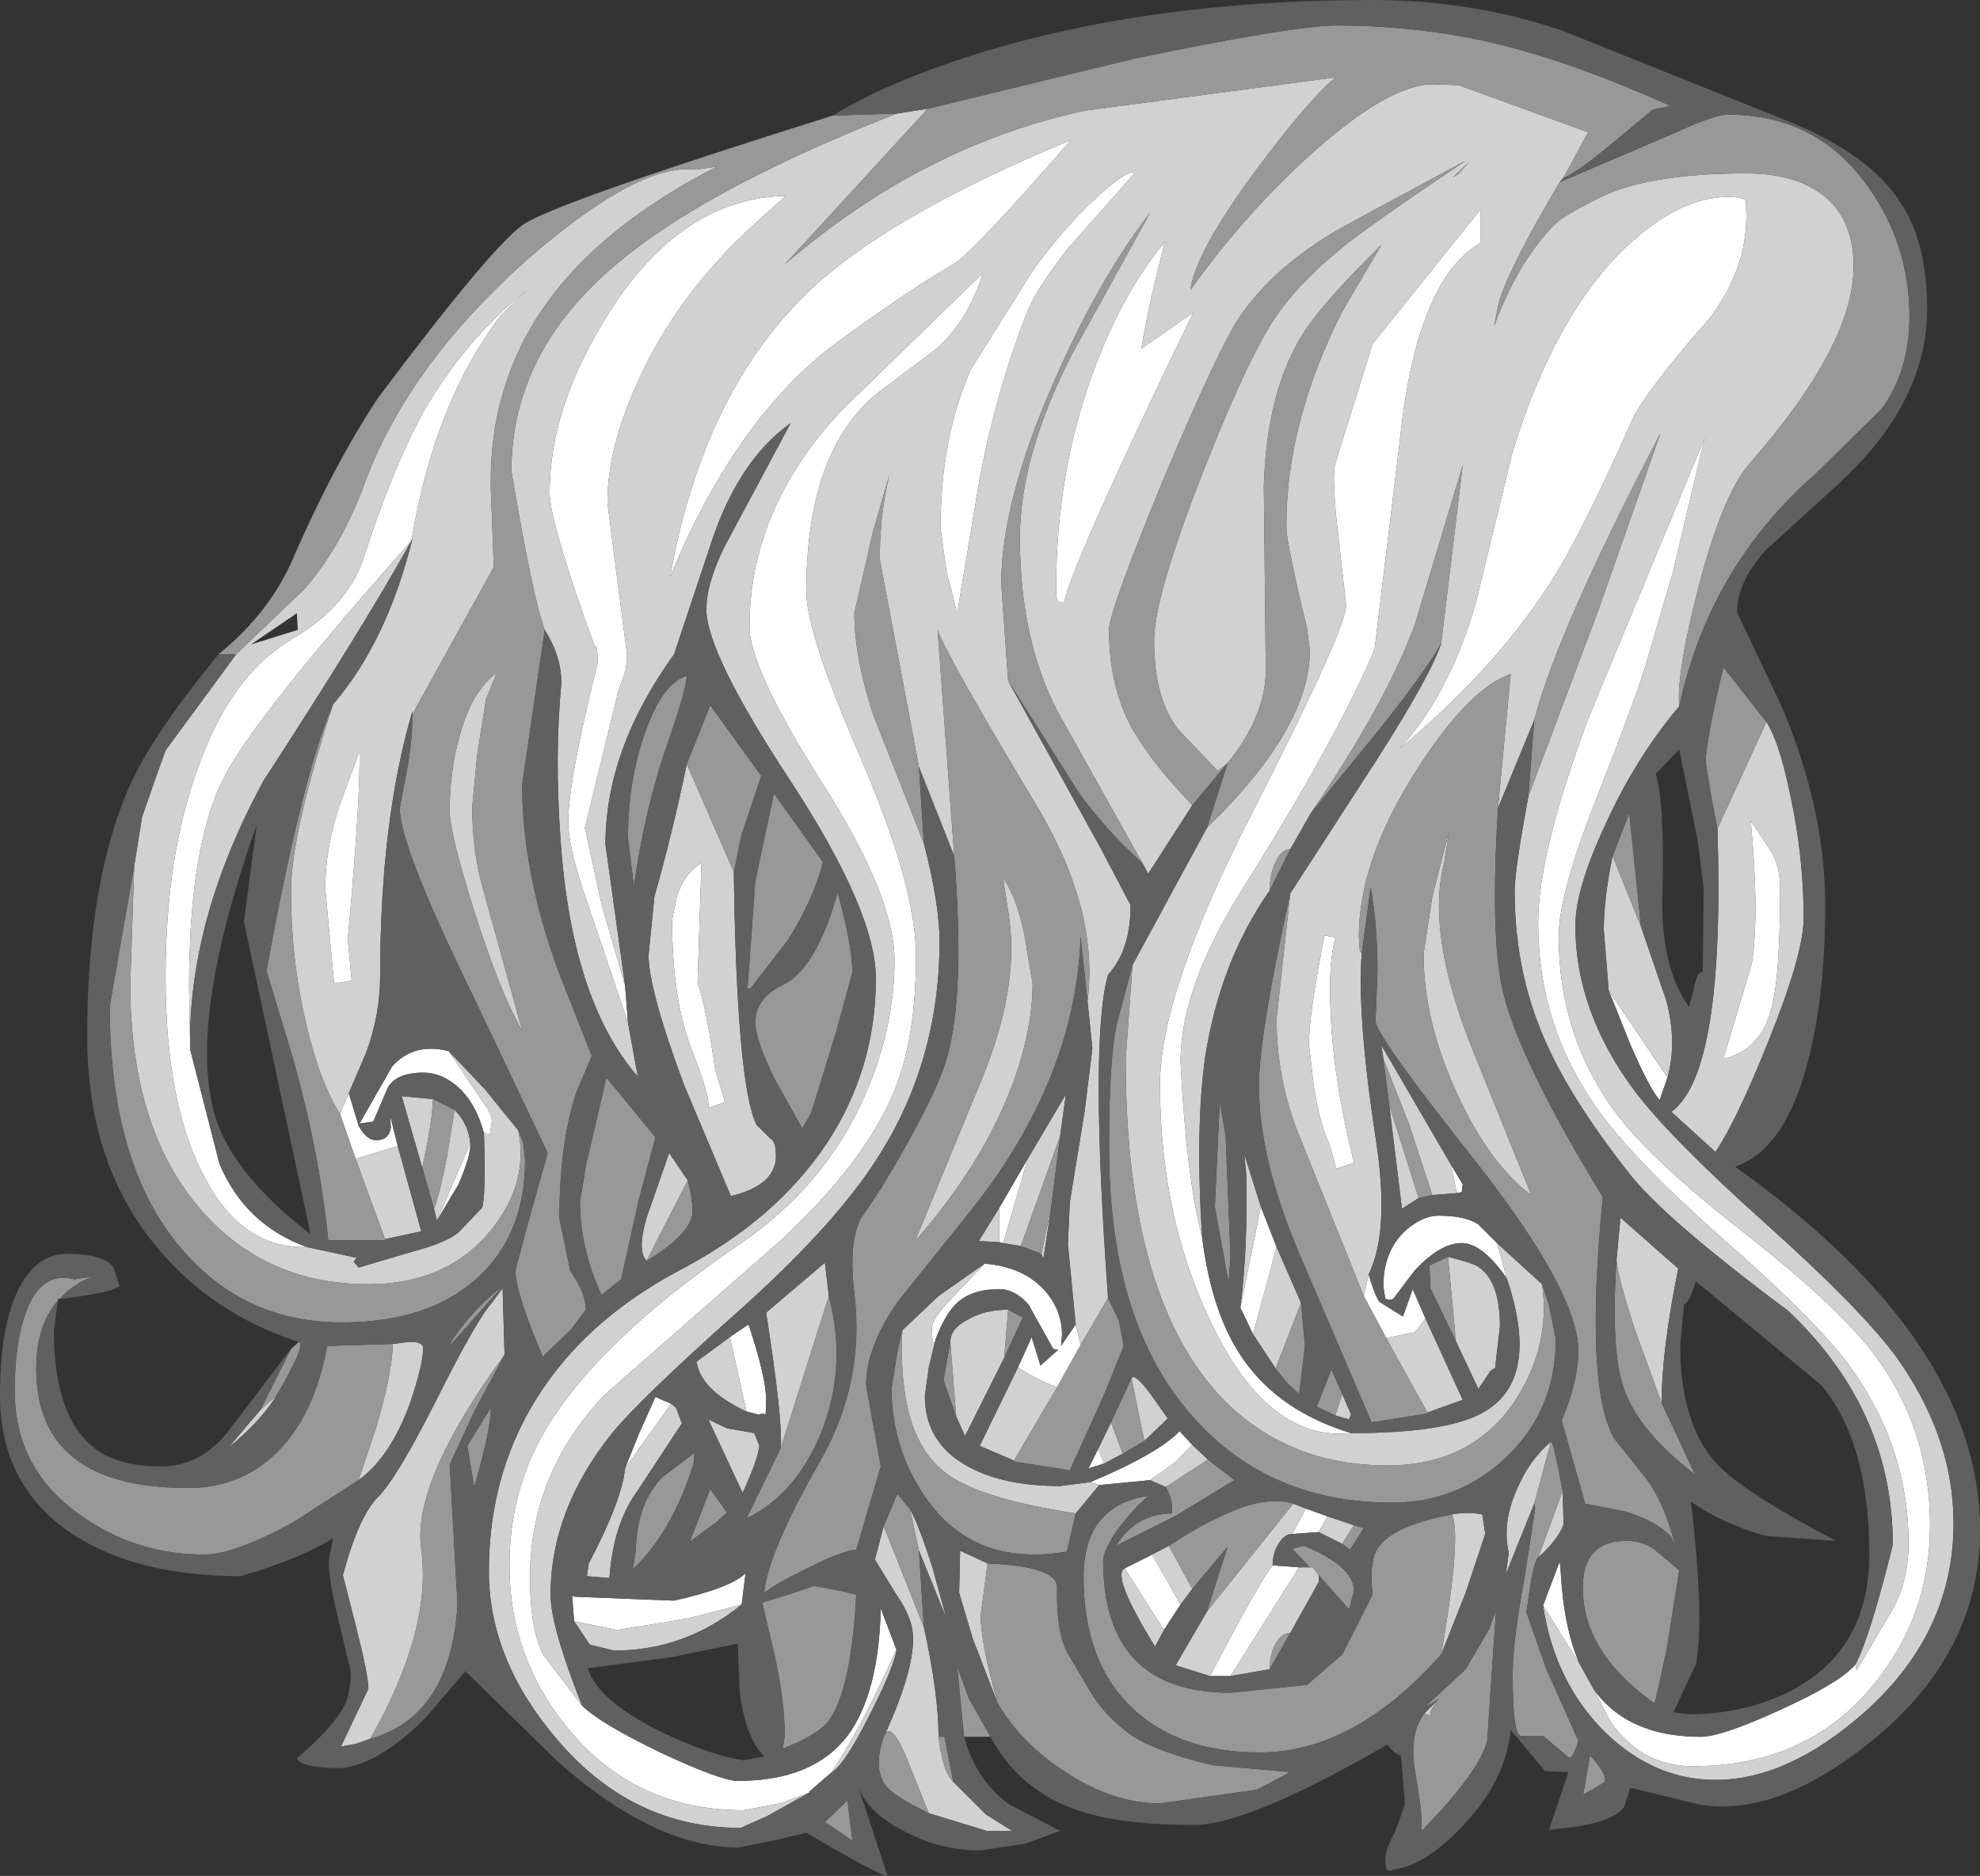 <?xml version="1.0" encoding="UTF-8" standalone="no"?>
<svg xmlns:ffdec="https://www.free-decompiler.com/flash" xmlns:xlink="http://www.w3.org/1999/xlink" ffdec:objectType="shape" height="95.75px" width="101.05px" xmlns="http://www.w3.org/2000/svg">
  <rect width="100%" height="100%" fill="#333333" stroke="none"/>
  <g transform="matrix(1.0, 0.0, 0.0, 1.0, 52.45, 49.05)">
    <path d="M26.3 32.9 L27.15 30.65 27.2 31.15 Q27.35 34.0 28.15 35.85 L26.3 32.9 M28.9 37.2 L29.05 37.4 Q30.8 39.6 34.35 39.6 35.4 39.6 38.35 38.25 41.45 36.85 42.25 35.9 L42.3 36.2 43.9 33.5 Q44.95 31.9 44.95 29.7 44.95 24.85 42.0 20.75 40.3 18.4 35.5 14.2 30.85 10.1 29.0 7.45 26.05 3.25 26.05 -1.95 26.05 -5.5 28.6 -12.35 L34.55 -26.7 32.9 -19.75 31.65 -15.5 Q31.35 -14.25 29.05 -8.35 27.1 -3.45 27.1 -1.25 27.1 3.85 30.05 7.8 31.85 10.2 36.6 13.9 41.35 17.65 43.1 19.95 46.05 23.8 46.05 28.8 46.05 33.4 43.2 36.9 39.8 41.1 33.95 41.1 31.25 41.1 29.7 38.75 L28.9 37.2 M17.4 16.0 Q17.7 17.05 17.95 17.4 L19.15 18.15 19.65 16.75 20.3 18.25 19.75 18.95 18.3 19.25 17.15 17.1 17.4 16.0 M8.9 14.1 Q9.4 18.1 11.05 20.4 12.9 23.0 16.5 24.1 12.3 24.55 9.4 18.55 6.75 13.1 6.75 6.3 6.75 1.6 11.5 -7.65 16.25 -16.95 16.25 -18.15 L15.85 -21.7 Q15.5 -24.7 15.7 -25.4 L17.6 -31.5 23.1 -38.35 23.1 -36.65 Q19.85 -34.75 19.0 -26.65 L17.7 -15.9 Q15.75 -11.3 10.95 -3.65 7.8 1.35 7.8 5.15 8.1 11.05 8.9 14.1 M24.45 16.2 Q23.2 14.4 22.15 14.4 21.05 14.4 19.75 15.8 L18.65 17.25 18.5 17.3 18.25 17.25 18.15 16.6 Q18.15 14.75 19.35 13.7 20.2 13.0 20.95 13.0 22.35 13.0 23.0 13.45 L23.95 14.4 24.45 16.2 M-0.5 20.75 L0.2 19.2 0.65 20.65 1.55 19.85 1.3 19.8 0.05 17.55 Q-0.65 16.75 -1.45 16.75 -2.85 16.75 -3.6 17.45 -4.2 18.0 -4.7 19.3 L-4.75 19.5 -4.85 19.45 -4.9 18.75 Q-4.9 18.35 -4.15 17.5 L-2.2 15.45 Q-0.25 15.6 0.85 16.8 1.75 17.8 1.75 19.1 L1.7 19.65 2.45 18.55 2.7 19.6 1.5 21.75 Q0.8 21.55 -0.5 20.75 M3.2 26.6 Q6.65 25.15 7.75 24.0 L8.4 24.7 7.5 25.6 6.25 26.5 3.65 26.75 3.2 26.6 M-22.75 38.0 Q-21.85 38.9 -18.75 40.4 -15.65 41.85 -14.8 41.85 -10.95 41.85 -9.2 39.55 -7.6 37.4 -7.5 33.05 L-6.7 35.15 Q-8.65 39.45 -10.05 41.45 L-11.15 42.4 -11.15 42.45 -12.65 43.0 -14.5 43.35 Q-20.0 43.35 -23.4 39.25 -26.45 35.6 -26.45 30.85 -26.45 27.1 -24.65 24.0 -21.95 19.4 -14.7 14.45 -10.35 11.5 -8.3 6.85 -6.8 3.4 -6.8 -0.05 -6.8 -3.3 -10.5 -9.1 -14.2 -14.95 -14.2 -17.05 -14.2 -23.1 -9.5 -28.1 L-2.3 -35.1 Q-3.0 -32.75 -4.65 -31.25 L-7.65 -29.0 Q-11.3 -26.05 -11.3 -18.85 -11.3 -16.75 -8.5 -10.3 -5.7 -3.8 -5.7 -0.25 -5.7 3.9 -6.8 6.6 -8.3 10.3 -12.7 14.35 L-21.6 22.15 Q-25.4 26.15 -25.4 31.5 -25.4 34.15 -24.7 35.45 L-22.75 38.0 M-20.55 1.25 L-20.4 3.15 -22.6 -3.35 Q-23.45 -5.85 -23.45 -7.1 -23.45 -9.2 -21.95 -15.2 -21.95 -16.2 -22.1 -16.05 -24.4 -22.4 -24.4 -23.9 -24.4 -28.35 -21.3 -33.2 -17.6 -38.95 -12.35 -39.05 L-13.8 -37.75 Q-17.95 -34.0 -19.95 -29.45 -21.45 -26.15 -21.45 -23.4 L-20.95 -19.5 -20.45 -15.65 Q-20.45 -15.05 -20.6 -14.6 L-20.9 -13.75 -22.6 -6.8 -21.75 -2.9 -20.55 1.25 M-34.65 6.75 L-34.15 8.4 Q-33.75 9.15 -33.25 9.15 -32.6 9.15 -32.5 8.5 L-32.55 7.85 -32.15 9.45 -34.3 10.1 -35.1 7.8 -34.65 6.75 M-42.75 4.1 L-42.75 4.5 -41.25 10.35 Q-39.95 13.45 -36.8 14.6 -40.05 14.7 -41.95 11.15 -44.0 7.45 -44.0 0.8 -44.0 -5.35 -42.35 -9.85 -40.7 -14.55 -37.6 -16.4 -34.7 -18.1 -33.9 -20.55 -32.4 -25.2 -30.85 -28.0 -28.75 -31.7 -25.55 -34.25 L-26.85 -33.0 Q-30.3 -28.5 -31.45 -21.45 -39.45 -12.45 -41.0 -9.4 -42.8 -5.95 -42.8 1.3 L-42.75 4.1 M-27.75 8.8 Q-28.1 7.45 -28.9 6.6 -29.8 5.7 -30.85 5.7 -32.2 5.7 -32.65 6.45 L-33.4 8.2 -34.1 8.3 -32.45 5.4 Q-31.35 4.15 -29.55 4.6 L-27.7 7.35 Q-27.35 7.8 -27.35 8.2 L-27.45 8.85 -27.75 8.8 M36.65 -38.65 Q36.9 -35.6 34.8 -32.8 32.05 -29.7 30.95 -27.85 29.0 -23.4 27.45 -20.6 24.65 -15.6 19.0 -10.85 21.6 -13.75 22.9 -18.4 L24.75 -26.0 Q26.9 -33.0 30.55 -36.45 33.25 -39.0 35.75 -39.0 36.75 -39.0 36.65 -38.65 M5.45 -40.2 L1.95 -36.25 Q0.4 -34.2 0.0 -33.2 -1.6 -29.1 -2.45 -24.65 L-3.6 -17.75 -4.15 -19.9 -4.45 -22.1 Q-4.45 -26.7 -2.9 -30.2 L0.2 -35.15 Q1.75 -37.35 3.55 -39.0 5.2 -40.5 5.45 -40.2 M7.0 -36.7 Q6.15 -33.45 5.8 -31.25 L8.45 -33.1 Q2.4 -20.6 1.85 -18.3 L1.6 -18.3 Q1.45 -18.4 1.45 -19.05 1.45 -25.1 3.45 -30.35 4.9 -34.2 7.0 -36.7 M15.15 -1.3 L15.7 -1.2 Q15.35 0.1 15.45 2.4 15.55 5.85 16.65 10.3 L15.75 10.6 15.4 9.35 Q14.9 8.3 14.6 6.4 L14.35 4.25 Q14.35 2.7 15.15 -1.3 M32.65 5.95 L32.25 7.1 Q31.75 6.55 30.75 4.25 L29.65 1.5 32.65 5.95 M36.9 -7.15 L38.0 -5.5 Q38.4 -4.7 38.4 -3.75 38.4 0.85 37.95 2.45 37.4 4.55 35.5 5.0 L36.95 0.15 Q37.35 -2.3 36.9 -7.15 M21.6 10.4 L22.2 11.4 22.15 11.8 21.9 11.85 21.6 10.4 M11.9 12.55 L12.7 14.6 11.5 19.05 10.85 17.7 11.9 12.55 M0.0 10.1 L-1.25 14.4 -1.45 14.35 -1.45 12.6 0.0 10.1 M3.9 25.65 L3.1 25.9 3.6 24.9 3.9 25.65 M14.85 29.15 L13.5 29.25 14.2 27.95 15.3 28.35 14.85 29.15 M12.5 30.85 L13.85 30.95 10.35 36.5 9.3 36.5 Q11.75 31.8 12.5 30.85 M7.8 32.85 L6.95 34.15 4.95 31.0 6.35 30.3 7.8 32.85 M2.2 -41.9 Q-2.45 -36.55 -3.65 -35.65 -5.85 -34.4 -9.7 -31.6 -14.9 -27.75 -18.25 -19.6 -16.6 -28.9 -11.3 -34.05 -7.25 -38.0 2.2 -41.9 M-34.1 -10.7 Q-34.05 -8.25 -34.7 -1.1 L-34.5 1.0 -35.4 1.15 -35.85 -3.7 Q-35.85 -5.8 -35.1 -8.0 L-34.1 -10.7 M-16.65 -5.0 L-16.85 1.1 Q-16.4 2.4 -15.95 5.55 L-15.45 7.2 -16.3 7.5 Q-16.2 6.95 -17.1 4.65 -18.15 2.05 -18.15 -2.1 L-17.9 -3.3 Q-17.55 -4.45 -16.65 -5.0 M-20.55 25.9 L-19.85 24.15 -19.0 22.25 -18.2 22.6 -20.55 25.9 M-14.35 23.0 L-15.2 19.2 -14.25 18.55 Q-13.35 21.25 -13.35 22.4 -13.35 23.4 -13.45 23.1 L-13.75 23.15 -14.35 23.0 M-28.45 9.3 Q-28.4 9.9 -29.05 11.4 L-30.15 13.25 -28.45 9.3 M-23.15 33.7 L-23.25 32.4 -23.1 32.45 -18.05 32.65 Q-15.15 32.0 -14.4 31.25 L-14.6 32.85 -17.3 33.55 -20.95 34.15 -23.15 33.7" fill="#ffffff" fill-rule="evenodd" stroke="none"/>
    <path d="M-5.1 -43.5 L-12.4 -35.55 Q-5.4 -41.6 2.9 -43.4 L15.7 -45.1 Q14.2 -43.8 11.6 -40.3 8.55 -36.15 8.3 -34.25 11.25 -38.35 14.7 -41.4 18.5 -44.75 20.7 -44.75 L22.0 -44.7 28.6 -42.3 27.35 -40.0 27.15 -39.75 Q24.7 -35.65 24.05 -33.65 L23.8 -32.4 Q24.4 -34.05 25.3 -35.55 26.55 -37.5 27.5 -38.05 29.3 -39.1 30.25 -39.4 32.7 -40.2 36.65 -40.2 39.1 -40.2 40.5 -39.15 42.15 -37.95 42.15 -35.45 42.15 -31.45 36.85 -25.4 35.45 -23.8 34.2 -18.95 33.1 -14.65 33.25 -13.0 31.05 -10.4 29.5 -7.0 27.95 -3.7 27.95 -1.8 27.95 2.55 30.95 6.6 32.75 9.0 37.6 13.35 42.4 17.65 44.25 20.1 47.25 24.25 47.25 28.7 47.25 34.3 42.7 38.35 38.8 41.8 35.1 41.8 32.0 41.8 29.5 39.4 26.9 36.85 26.3 32.9 L28.15 35.85 28.9 37.2 29.7 38.75 Q31.25 41.1 33.95 41.1 39.8 41.1 43.2 36.9 46.05 33.4 46.05 28.8 46.05 23.8 43.1 19.95 41.35 17.65 36.6 13.9 31.85 10.2 30.05 7.8 27.1 3.85 27.1 -1.25 27.1 -3.45 29.05 -8.35 31.35 -14.25 31.65 -15.5 L32.9 -19.75 34.55 -26.7 28.6 -12.35 Q26.05 -5.5 26.05 -1.95 26.05 3.25 29.0 7.45 30.85 10.1 35.5 14.2 40.3 18.4 42.0 20.75 44.95 24.85 44.95 29.7 44.95 31.9 43.9 33.5 L42.3 36.2 42.25 35.9 Q43.0 34.45 44.15 29.8 44.15 22.9 38.8 17.85 32.5 13.15 30.7 10.85 27.55 6.85 26.25 3.7 24.85 0.35 24.85 -3.6 24.85 -4.6 25.55 -8.4 L29.05 -17.7 32.3 -26.95 Q27.05 -16.9 25.85 -12.3 L24.0 -7.8 24.65 -14.65 Q22.5 -13.9 19.85 -9.75 16.9 -5.15 16.9 -1.25 L16.95 -0.5 17.05 -0.4 Q16.8 2.75 17.75 9.0 18.5 13.75 17.4 16.0 L17.15 17.1 13.75 8.65 Q12.7 5.9 12.7 2.95 L13.4 -3.45 17.8 -10.25 Q20.55 -14.55 21.1 -16.2 L22.2 -25.3 19.75 -17.15 Q18.25 -13.1 14.45 -7.55 L13.4 -5.7 Q12.95 -5.7 12.65 -5.05 12.35 -4.45 12.35 -3.6 9.8 0.05 9.05 4.95 8.55 8.55 8.9 14.1 8.1 11.05 7.8 5.15 7.8 1.35 10.95 -3.65 15.75 -11.3 17.7 -15.9 L19.0 -26.65 Q19.85 -34.75 23.1 -36.65 L23.1 -38.35 17.6 -31.5 15.7 -25.4 Q15.5 -24.7 15.85 -21.7 L16.25 -18.15 Q16.25 -16.95 11.5 -7.65 6.75 1.6 6.75 6.3 6.75 13.1 9.4 18.55 12.3 24.55 16.5 24.1 21.6 24.1 23.4 22.95 26.15 21.25 24.45 16.2 L23.95 14.4 26.25 16.5 Q26.7 19.6 24.9 22.4 22.7 25.75 18.35 25.75 13.4 25.75 10.1 22.5 5.0 17.4 5.0 5.0 L5.35 0.2 9.15 -6.8 Q14.4 -11.9 14.4 -15.85 L14.25 -17.0 13.75 -19.1 13.5 -20.3 Q13.2 -21.6 13.2 -22.25 13.2 -27.5 16.05 -33.15 L18.05 -36.55 Q15.15 -33.7 14.1 -32.1 12.2 -29.15 12.05 -24.25 L12.15 -14.75 Q12.1 -12.45 10.2 -10.1 L9.7 -9.7 7.7 -11.8 Q6.45 -13.35 6.45 -16.35 6.45 -18.5 8.75 -24.45 10.85 -29.9 12.35 -32.4 13.6 -34.45 16.1 -36.45 17.3 -37.45 22.35 -40.85 L16.05 -37.45 Q12.55 -35.45 10.8 -32.85 9.8 -31.4 6.95 -24.65 4.15 -17.85 4.15 -16.9 4.15 -14.25 5.15 -12.2 6.1 -10.35 8.4 -7.95 L6.15 -4.45 5.85 -5.0 1.85 -12.15 Q-0.4 -16.0 -0.4 -21.6 -0.4 -25.75 2.25 -30.95 L6.25 -38.2 Q3.65 -34.85 1.35 -29.6 -1.35 -23.45 -1.35 -19.25 L-1.0 -14.3 3.7 -5.8 5.25 -2.85 Q5.25 -0.55 4.1 0.7 3.15 4.05 4.1 17.2 L2.7 19.6 2.45 18.55 2.05 14.45 2.15 12.3 2.9 7.7 3.3 4.45 3.05 2.05 Q3.65 -2.55 0.5 -7.85 -4.1 -15.5 -4.6 -16.9 L-3.75 -5.35 -5.55 -9.9 -7.55 -20.5 Q-7.55 -22.85 -7.05 -24.85 L-7.9 -21.9 -8.85 -17.75 Q-8.85 -15.55 -7.9 -12.6 L-5.3 -6.0 Q-4.5 -2.9 -4.5 -1.0 -4.5 5.05 -7.6 9.95 -9.7 13.3 -14.4 17.55 -19.85 22.4 -21.25 24.15 -24.35 28.05 -24.35 32.35 -24.35 33.95 -22.75 38.0 L-24.7 35.45 Q-25.4 34.15 -25.4 31.5 -25.4 26.15 -21.6 22.15 L-12.7 14.35 Q-8.3 10.3 -6.8 6.6 -5.7 3.9 -5.7 -0.25 -5.7 -3.8 -8.5 -10.3 -11.3 -16.75 -11.3 -18.85 -11.3 -26.05 -7.65 -29.0 L-4.65 -31.25 Q-3.0 -32.75 -2.3 -35.1 L-9.5 -28.1 Q-14.2 -23.1 -14.2 -17.05 -14.2 -14.95 -10.5 -9.1 -6.8 -3.3 -6.8 -0.05 -6.8 3.4 -8.3 6.85 -10.35 11.5 -14.7 14.45 -21.95 19.4 -24.65 24.0 -26.45 27.1 -26.45 30.85 -26.45 35.6 -23.4 39.25 -20.0 43.35 -14.5 43.35 L-12.65 43.0 -11.15 42.45 -13.3 43.65 -14.65 44.25 Q-20.2 44.25 -24.05 39.7 -27.5 35.65 -27.5 31.15 -27.5 26.8 -25.6 23.25 -23.1 18.6 -17.7 15.75 -12.85 13.2 -10.25 9.3 -7.75 5.5 -7.75 0.9 -7.75 -2.5 -12.05 -9.1 -16.4 -15.7 -16.4 -17.95 -16.4 -19.25 -15.5 -21.1 L-12.1 -27.45 Q-14.85 -25.5 -16.25 -21.05 L-18.05 -15.65 Q-21.55 -10.8 -21.55 -5.95 L-20.55 1.25 -21.75 -2.9 -22.6 -6.8 -20.9 -13.75 -20.6 -14.6 Q-20.45 -15.05 -20.45 -15.65 L-20.95 -19.5 -21.45 -23.4 Q-21.45 -26.15 -19.95 -29.45 -17.95 -34.0 -13.8 -37.75 L-12.35 -39.05 Q-17.6 -38.95 -21.3 -33.2 -24.4 -28.35 -24.4 -23.9 -24.4 -22.4 -22.1 -16.05 -21.95 -16.2 -21.95 -15.2 -23.45 -9.2 -23.45 -7.1 -23.45 -5.85 -22.6 -3.35 L-20.4 3.15 -19.9 5.9 Q-23.3 2.0 -23.85 -6.3 -24.15 -10.5 -23.8 -14.2 -23.8 -15.55 -24.65 -16.9 -25.25 -18.5 -26.35 -25.0 -26.35 -30.9 -21.3 -35.3 -16.75 -39.3 -6.7 -43.25 L-5.1 -43.5 M20.3 18.25 L22.2 22.4 20.4 23.05 18.3 19.25 19.75 18.95 20.3 18.25 M-0.7 25.5 L-2.45 24.75 -0.5 20.75 Q0.8 21.55 1.5 21.75 L-0.7 25.5 M-4.7 19.3 L-5.05 20.75 -5.25 22.2 Q-5.25 24.6 -3.05 25.8 -1.25 26.8 1.65 26.8 L3.2 26.6 3.65 26.75 2.45 28.2 Q-2.75 27.4 -4.35 26.0 -6.65 24.1 -6.4 18.85 L-4.55 17.1 -2.2 15.45 -4.15 17.5 Q-4.9 18.35 -4.9 18.75 L-4.85 19.45 -4.75 19.5 -4.7 19.3 M8.4 24.7 L9.2 25.45 7.05 26.85 6.25 26.5 7.5 25.6 8.4 24.7 M-6.7 35.15 Q-6.8 36.0 -8.05 38.45 -9.35 41.05 -10.05 41.45 -8.65 39.45 -6.7 35.15 M-31.4 -12.6 L-31.4 -12.75 Q-33.05 -7.15 -33.05 0.8 -33.05 2.7 -33.75 4.65 L-34.65 6.75 -35.1 7.8 Q-36.15 6.15 -36.85 3.1 -37.6 -0.1 -37.6 -3.55 -37.6 -6.5 -35.45 -13.1 -32.7 -16.3 -31.4 -21.55 L-31.45 -21.45 Q-33.9 -17.05 -39.0 -9.2 -42.75 -2.3 -42.75 4.1 L-42.8 1.3 Q-42.8 -5.95 -41.0 -9.4 -39.45 -12.45 -31.45 -21.45 -30.3 -28.5 -26.85 -33.0 L-25.55 -34.25 Q-28.75 -31.7 -30.85 -28.0 -32.4 -25.2 -33.9 -20.55 -34.7 -18.1 -37.6 -16.4 -40.7 -14.55 -42.35 -9.85 -44.0 -5.35 -44.0 0.8 -44.0 7.45 -41.95 11.15 -40.05 14.7 -36.8 14.6 L-34.25 15.15 -34.4 15.35 -34.15 15.65 -31.45 14.85 Q-29.55 14.35 -29.0 13.8 L-27.85 12.6 Q-27.65 12.05 -27.75 8.8 L-27.45 8.85 -27.35 8.2 Q-27.35 7.8 -27.7 7.35 L-29.55 4.6 -27.7 6.55 -26.0 8.65 Q-25.45 11.35 -27.4 13.75 -29.65 16.5 -33.65 16.5 -38.9 16.5 -42.2 12.7 -45.8 8.55 -45.8 1.2 L-45.6 -4.85 -45.2 -7.35 -44.45 -9.5 -44.0 -10.75 -40.4 -15.65 -36.9 -19.0 Q-35.0 -21.2 -33.85 -24.35 -31.65 -30.35 -25.6 -35.75 -19.9 -40.75 -16.9 -40.4 L-15.85 -40.55 Q-24.65 -36.05 -26.7 -29.25 -27.45 -26.95 -27.4 -24.1 L-27.25 -20.1 -31.4 -12.6 M-32.15 9.45 L-30.95 13.8 -32.8 14.2 -34.3 10.1 -32.15 9.45 M-38.35 22.2 Q-39.15 23.5 -40.8 24.85 L-39.15 22.9 -38.35 22.2 M-32.4 19.55 L-31.65 19.45 Q-30.9 19.4 -30.85 19.75 -30.85 20.55 -31.5 22.5 -32.5 25.3 -34.15 26.5 L-33.25 23.8 Q-32.45 21.1 -32.4 19.55 M36.65 -38.65 Q36.75 -39.0 35.75 -39.0 33.25 -39.0 30.55 -36.45 26.9 -33.0 24.75 -26.0 L22.9 -18.4 Q21.6 -13.75 19.0 -10.85 24.65 -15.6 27.45 -20.6 29.0 -23.4 30.95 -27.85 32.05 -29.7 34.8 -32.8 36.9 -35.6 36.65 -38.65 M21.95 -40.15 L22.55 -40.8 21.7 -40.0 21.95 -40.15 M7.0 -36.7 Q4.9 -34.2 3.45 -30.35 1.45 -25.1 1.45 -19.05 1.45 -18.4 1.6 -18.3 L1.85 -18.3 Q2.4 -20.6 8.45 -33.1 L5.8 -31.25 Q6.15 -33.45 7.0 -36.7 M5.45 -40.2 Q5.2 -40.5 3.55 -39.0 1.75 -37.35 0.2 -35.15 L-2.9 -30.2 Q-4.45 -26.7 -4.45 -22.1 L-4.15 -19.9 -3.6 -17.75 -2.45 -24.65 Q-1.6 -29.1 0.0 -33.2 0.4 -34.2 1.95 -36.25 L5.45 -40.2 M15.15 -1.3 Q14.35 2.7 14.35 4.25 L14.6 6.4 Q14.9 8.3 15.4 9.35 L15.75 10.6 16.65 10.3 Q15.55 5.85 15.45 2.4 15.35 0.1 15.7 -1.2 L15.15 -1.3 M29.65 1.5 L29.4 -1.6 Q29.4 -3.2 29.85 -5.35 L31.3 -1.75 32.6 2.05 Q33.15 4.15 32.65 5.95 L29.65 1.5 M25.7 11.95 Q23.55 10.35 21.9 6.75 20.2 3.05 20.2 -0.35 L20.65 -3.3 21.5 -6.6 21.25 -5.0 Q20.35 -1.55 22.55 4.15 L25.7 11.95 M37.7 -12.2 Q38.35 -11.2 38.9 -8.55 39.6 -5.35 39.6 -2.2 39.6 -0.35 37.8 4.1 36.2 8.1 35.1 9.75 L32.85 7.7 Q35.6 5.7 35.2 -6.75 L37.7 -12.2 M36.9 -7.15 Q37.35 -2.3 36.95 0.15 L35.5 5.0 Q37.4 4.55 37.95 2.45 38.4 0.85 38.4 -3.75 38.4 -4.7 38.0 -5.5 L36.9 -7.15 M21.9 11.85 L20.65 11.95 19.45 8.3 18.15 5.0 18.05 4.3 21.6 10.4 21.9 11.85 M19.95 12.1 L19.1 12.65 18.45 7.35 19.95 12.1 M30.05 15.25 L30.25 13.1 33.2 15.7 Q32.35 19.9 32.35 22.55 L31.0 18.85 Q30.1 16.1 30.05 15.25 M21.45 15.1 Q22.85 15.45 23.05 15.65 24.1 16.4 24.1 18.65 L23.85 20.8 Q23.75 20.8 23.6 20.95 L23.0 21.85 21.85 19.4 21.45 15.1 M10.85 17.7 Q11.25 14.5 11.15 10.85 L11.05 9.85 11.9 12.55 10.85 17.7 M12.7 14.6 L13.95 17.45 12.65 20.8 11.5 19.05 12.7 14.6 M0.0 10.1 L1.95 6.8 1.65 8.95 -0.35 14.55 -1.25 14.4 0.0 10.1 M1.2 12.55 L0.8 15.2 0.7 14.95 1.2 12.55 M5.3 21.3 Q5.45 21.0 6.3 22.15 L7.15 23.35 5.95 24.5 5.3 21.3 M4.85 25.15 L3.9 25.65 3.6 24.9 4.25 23.55 4.85 25.15 M15.7 23.2 L16.05 22.1 16.5 23.15 16.4 23.4 15.7 23.2 M16.05 29.75 L14.85 29.15 15.3 28.35 16.65 28.8 16.05 29.75 M13.5 29.25 Q13.1 29.25 12.8 29.75 12.5 30.2 12.5 30.85 11.75 31.8 9.3 36.5 L7.55 35.95 9.15 33.2 13.55 27.7 14.2 27.95 13.5 29.25 M13.85 30.95 L14.4 30.95 14.55 30.95 14.85 31.35 14.85 31.7 13.4 34.3 Q12.95 34.3 12.65 34.85 12.35 35.4 12.35 36.15 L10.35 36.5 13.85 30.95 M8.4 32.05 L7.8 32.85 6.35 30.3 7.2 29.85 8.4 32.05 M6.95 34.15 L6.5 35.0 Q4.25 31.35 4.95 31.0 L6.95 34.15 M21.65 28.25 Q22.45 28.1 23.2 28.25 L23.35 29.25 22.35 32.25 21.1 35.4 Q22.15 29.35 21.65 28.25 M-2.05 30.75 L-2.4 33.4 Q-2.4 34.8 -1.55 37.85 L-2.8 34.6 -3.5 32.25 -3.45 30.1 -2.05 30.75 M21.0 37.65 Q20.45 38.3 20.55 38.55 L20.25 38.4 21.0 37.65 M26.05 30.45 L27.3 27.05 27.35 28.75 Q27.1 29.5 26.05 30.45 M26.7 24.55 L25.85 27.7 24.4 31.3 24.55 30.2 Q24.2 28.7 24.95 27.0 25.6 25.45 26.7 24.55 M2.2 -41.9 Q-7.25 -38.0 -11.3 -34.05 -16.6 -28.9 -18.25 -19.6 -14.9 -27.75 -9.7 -31.6 -5.85 -34.4 -3.65 -35.65 -2.45 -36.55 2.2 -41.9 M-25.8 3.55 Q-26.9 1.7 -28.25 -2.55 -29.5 -6.55 -29.5 -7.65 -29.5 -9.7 -29.0 -11.45 -28.4 -13.75 -27.1 -14.7 L-27.65 -13.35 -28.1 -10.5 -28.35 -7.85 Q-28.35 -5.5 -27.75 -3.5 L-25.8 3.55 M-37.3 -17.75 L-39.65 -16.15 -37.25 -16.9 -37.3 -17.75 M-34.1 -10.7 L-35.1 -8.0 Q-35.85 -5.8 -35.85 -3.7 L-35.4 1.15 -34.5 1.0 -34.7 -1.1 Q-34.05 -8.25 -34.1 -10.7 M-17.4 -10.05 L-15.0 -4.55 Q-14.85 6.25 -13.85 8.35 L-13.15 9.05 Q-12.85 9.2 -12.85 9.95 -12.85 11.45 -15.15 12.0 L-17.55 6.3 Q-19.35 1.45 -19.35 -0.3 L-19.05 -3.3 Q-18.15 -6.45 -17.4 -10.05 M-16.65 -5.0 Q-17.55 -4.45 -17.9 -3.3 L-18.15 -2.1 Q-18.15 2.05 -17.1 4.65 -16.2 6.95 -16.3 7.5 L-15.45 7.2 -15.95 5.55 Q-16.4 2.4 -16.85 1.1 L-16.65 -5.0 M-1.0 -2.55 L-1.25 -4.2 Q-0.65 -3.45 -0.2 -1.5 L0.25 1.15 Q0.25 3.35 -0.65 5.95 -2.15 10.2 -5.75 14.3 L-2.35 6.05 Q-0.35 1.2 -1.0 -2.55 M-19.45 15.3 Q-19.95 14.8 -19.45 13.1 L-18.3 9.8 -17.35 11.2 -19.45 15.3 M-12.6 24.85 Q-12.5 23.4 -13.35 17.95 L-10.35 15.4 -10.15 17.1 -12.6 24.85 M-18.2 22.6 L-17.95 22.8 -17.65 23.6 -19.95 27.1 Q-21.15 28.75 -21.35 31.5 L-22.5 31.4 -22.4 30.75 Q-20.7 27.5 -20.55 25.9 L-18.2 22.6 M-14.35 23.0 Q-16.7 21.9 -16.9 20.45 L-15.2 19.2 -14.35 23.0 M-13.7 24.75 Q-13.75 25.4 -14.55 27.15 L-16.3 23.4 -15.35 23.85 -13.95 24.1 -13.7 24.75 M-1.45 12.6 L-1.45 14.35 -2.5 14.3 -1.45 12.6 M-1.0 17.8 L-1.2 20.25 -3.2 24.25 -3.65 23.25 -3.95 19.45 Q-3.95 18.75 -3.05 18.3 -2.2 17.8 -1.0 17.8 M-29.25 7.6 Q-28.55 8.3 -28.45 9.3 L-30.15 13.25 -30.3 12.65 Q-30.0 11.85 -29.65 10.05 L-29.25 7.6 M-30.9 10.55 L-31.95 6.9 -30.35 7.05 Q-30.4 8.3 -30.9 10.55 M-33.55 39.7 L-34.25 39.95 -35.05 40.1 -33.65 37.15 Q-33.65 36.45 -34.3 33.9 L-34.95 31.35 Q-34.15 28.35 -33.15 27.35 -32.2 26.4 -30.2 22.45 -28.15 18.35 -27.35 17.45 L-26.8 16.7 -26.7 20.1 Q-31.45 26.6 -30.95 30.05 -30.4 34.15 -33.55 39.7 M-23.15 33.7 L-20.95 34.15 -17.3 33.55 -14.6 32.85 Q-17.5 35.2 -21.1 35.2 L-22.35 34.9 -23.15 33.7 M-7.35 28.85 L-5.3 34.0 Q-4.55 37.4 -4.55 39.6 -4.35 41.35 -3.8 41.9 L-2.15 43.55 -0.8 44.4 -2.1 44.4 -5.05 43.5 -6.15 40.75 Q-6.9 38.95 -7.25 39.4 -5.85 36.3 -5.85 34.6 -5.85 33.55 -6.7 32.35 L-7.8 30.55 -7.35 28.85 M-5.55 30.1 L-6.0 28.0 Q-5.55 28.8 -4.85 31.0 L-4.15 33.55 -5.55 30.1" fill="#d1d1d1" fill-rule="evenodd" stroke="none"/>
    <path d="M-5.1 -43.5 L5.4 -46.05 Q13.6 -47.75 15.75 -47.75 20.15 -47.75 24.2 -46.75 28.0 -45.8 32.8 -43.65 L31.9 -43.45 29.85 -41.75 Q28.0 -40.2 27.3 -39.95 L27.35 -40.0 28.6 -42.3 22.0 -44.7 20.7 -44.75 Q18.5 -44.75 14.7 -41.4 11.25 -38.35 8.3 -34.25 8.55 -36.15 11.6 -40.3 14.2 -43.8 15.7 -45.1 L2.9 -43.4 Q-5.4 -41.6 -12.4 -35.55 L-5.1 -43.5 M27.15 -39.75 L33.1 -42.3 Q35.05 -43.2 35.75 -43.2 40.3 -43.2 42.9 -39.5 45.0 -36.55 45.0 -32.9 45.0 -30.15 43.6 -28.2 L40.25 -24.9 Q34.8 -20.15 33.25 -13.0 33.1 -14.65 34.2 -18.95 35.45 -23.8 36.85 -25.4 42.15 -31.45 42.15 -35.45 42.15 -37.95 40.5 -39.15 39.1 -40.2 36.65 -40.2 32.7 -40.2 30.25 -39.4 29.3 -39.1 27.5 -38.05 26.55 -37.5 25.3 -35.55 24.4 -34.05 23.8 -32.4 L24.05 -33.65 Q24.7 -35.65 27.15 -39.75 M25.55 -8.4 L25.85 -12.3 Q27.05 -16.9 32.3 -26.95 L29.05 -17.7 25.55 -8.4 M24.0 -7.8 Q23.6 -1.15 24.25 1.55 25.1 5.1 29.35 12.05 28.4 21.8 29.95 24.4 L31.55 26.4 Q32.55 27.75 33.1 30.05 L32.85 29.4 Q32.1 28.6 30.5 28.1 L28.45 27.7 27.25 23.45 Q28.1 21.45 28.1 19.9 28.1 16.95 22.95 10.35 17.75 3.8 17.75 3.05 L17.85 0.55 Q17.85 -1.9 17.5 -3.75 L17.05 -0.4 16.95 -0.5 16.9 -1.25 Q16.9 -5.15 19.85 -9.75 22.5 -13.9 24.65 -14.65 L24.0 -7.8 M20.4 23.05 L20.4 23.1 17.55 23.55 13.8 14.8 Q11.8 10.05 11.8 6.35 11.8 3.8 13.4 -3.45 L12.7 2.95 Q12.7 5.9 13.75 8.65 L17.15 17.1 18.3 19.25 20.4 23.05 M21.1 -16.2 Q20.25 -14.7 17.85 -11.7 L14.45 -7.55 Q18.25 -13.1 19.75 -17.15 L22.2 -25.3 21.1 -16.2 M13.4 -5.7 L12.35 -3.6 Q12.35 -4.45 12.65 -5.05 12.95 -5.7 13.4 -5.7 M26.25 16.5 L26.6 17.55 26.95 19.3 Q26.95 22.95 24.4 25.35 21.95 27.65 18.6 27.65 12.4 27.65 8.55 23.4 4.15 18.6 4.15 9.5 4.15 4.95 4.55 3.2 L5.35 0.2 5.0 5.0 Q5.0 17.4 10.1 22.5 13.4 25.75 18.35 25.75 22.7 25.75 24.9 22.4 26.7 19.6 26.25 16.5 M9.15 -6.8 L10.2 -10.1 8.4 -7.95 Q6.1 -10.35 5.15 -12.2 4.15 -14.25 4.15 -16.9 4.15 -17.85 6.95 -24.65 9.8 -31.4 10.8 -32.85 12.55 -35.45 16.05 -37.45 L22.35 -40.85 Q17.3 -37.45 16.1 -36.45 13.6 -34.45 12.35 -32.4 10.85 -29.9 8.75 -24.45 6.45 -18.5 6.45 -16.35 6.45 -13.35 7.7 -11.8 L9.7 -9.7 10.2 -10.1 Q12.1 -12.45 12.15 -14.75 L12.05 -24.25 Q12.2 -29.15 14.1 -32.1 15.15 -33.7 18.05 -36.55 L16.05 -33.15 Q13.2 -27.5 13.2 -22.25 13.2 -21.6 13.5 -20.3 L13.75 -19.1 14.25 -17.0 14.4 -15.85 Q14.4 -11.9 9.15 -6.8 M5.85 -5.0 Q4.0 -6.65 2.6 -8.6 L-1.0 -14.3 -1.35 -19.25 Q-1.35 -23.45 1.35 -29.6 3.65 -34.85 6.25 -38.2 L2.25 -30.95 Q-0.4 -25.75 -0.4 -21.6 -0.4 -16.0 1.85 -12.15 L5.85 -5.0 M4.1 17.2 L4.65 18.35 4.9 19.65 3.85 22.25 2.15 26.0 -0.7 25.55 -0.7 25.5 1.5 21.75 2.7 19.6 4.1 17.2 M9.2 25.45 L10.55 26.5 7.5 28.35 4.5 29.85 Q5.55 28.2 7.35 28.2 7.45 27.55 7.05 26.85 L9.2 25.45 M2.45 28.2 L2.0 30.15 Q-2.75 30.95 -5.2 27.4 -6.95 24.9 -6.95 21.8 L-6.65 19.95 -6.4 18.85 Q-6.65 24.1 -4.35 26.0 -2.75 27.4 2.45 28.2 M3.05 2.05 L2.7 -1.25 Q2.45 6.05 -2.95 12.8 L-6.6 17.35 Q-8.25 19.7 -8.25 21.65 L-7.5 25.8 -8.75 30.05 Q-9.45 30.1 -11.15 30.95 -12.8 31.75 -13.45 32.25 -13.25 30.15 -10.55 25.45 -8.3 21.45 -8.85 16.95 -9.15 14.5 -8.55 13.2 L-7.45 11.55 Q-4.95 7.4 -4.25 5.35 -3.15 2.15 -3.75 -5.35 L-4.6 -16.9 Q-4.1 -15.5 0.5 -7.85 3.65 -2.55 3.05 2.05 M-5.55 -9.9 L-5.3 -6.0 -7.9 -12.6 Q-8.85 -15.55 -8.85 -17.75 L-7.9 -21.9 -7.05 -24.85 Q-7.55 -22.85 -7.55 -20.5 L-5.55 -9.9 M-24.65 -16.9 L-25.8 -9.0 Q-25.8 -4.6 -24.0 0.4 L-22.25 4.85 -23.05 6.75 Q-23.9 9.35 -23.9 13.15 L-23.35 15.8 -22.95 16.45 Q-22.55 17.2 -22.55 17.8 L-23.3 18.8 -24.75 20.2 Q-26.15 16.9 -26.15 15.8 L-25.3 12.65 -24.5 9.8 -28.25 1.9 Q-32.05 -5.85 -32.05 -7.8 L-31.7 -9.65 Q-31.4 -11.2 -31.4 -12.6 L-27.25 -20.1 -27.4 -24.1 Q-27.45 -26.95 -26.7 -29.25 -24.65 -36.05 -15.85 -40.55 L-16.9 -40.4 Q-19.9 -40.75 -25.6 -35.75 -31.65 -30.35 -33.85 -24.35 -35.0 -21.2 -36.9 -19.0 L-40.4 -15.65 -41.3 -15.65 Q-38.65 -17.8 -37.45 -20.65 -35.4 -25.35 -33.15 -28.75 -27.45 -36.35 -25.8 -37.55 -24.3 -38.65 -9.95 -43.15 L-6.7 -43.25 Q-16.75 -39.3 -21.3 -35.3 -26.35 -30.9 -26.35 -25.0 -25.25 -18.5 -24.65 -16.9 M-32.8 14.2 L-32.8 14.25 -35.7 14.25 Q-36.15 9.7 -37.55 4.8 L-38.85 0.5 Q-37.0 -9.6 -35.45 -13.1 -37.6 -6.5 -37.6 -3.55 -37.6 -0.1 -36.85 3.1 -36.15 6.15 -35.1 7.8 L-34.3 10.1 -32.8 14.2 M-26.0 8.65 L-25.75 9.25 -25.65 10.15 Q-25.65 13.9 -28.0 16.1 -30.5 18.45 -35.0 18.45 -39.85 18.45 -43.0 14.9 -46.85 10.65 -46.85 2.3 L-45.6 -4.85 -45.8 1.2 Q-45.8 8.55 -42.2 12.7 -38.9 16.5 -33.65 16.5 -29.65 16.5 -27.4 13.75 -25.45 11.35 -26.0 8.65 M-37.2 19.45 Q-36.8 19.55 -38.35 22.2 L-39.15 22.9 -37.6 19.8 -37.2 19.45 M-49.5 17.35 Q-50.6 18.6 -50.6 20.8 -50.6 26.9 -42.85 26.9 -40.55 26.9 -38.85 25.55 -36.5 23.7 -35.75 19.65 L-32.4 19.55 Q-32.45 21.1 -33.25 23.8 L-34.15 26.5 -37.4 28.6 Q-40.45 30.3 -42.05 30.3 -45.55 30.3 -48.4 28.25 -51.7 25.9 -51.7 21.95 -51.7 19.45 -51.1 17.85 -50.3 15.8 -48.65 16.25 L-47.7 16.1 Q-48.75 16.5 -49.4 17.25 L-49.5 17.25 -49.5 17.35 M-3.25 39.6 L-3.6 36.0 -3.0 37.65 -1.9 39.6 -3.25 39.6 M21.95 -40.15 L21.7 -40.0 22.55 -40.8 21.95 -40.15 M29.85 -5.35 L30.7 -7.55 31.3 -1.75 29.85 -5.35 M25.7 11.95 L22.55 4.15 Q20.35 -1.55 21.25 -5.0 L21.5 -6.6 20.65 -3.3 20.2 -0.35 Q20.2 3.05 21.9 6.75 23.55 10.35 25.7 11.95 M35.2 -6.75 L34.9 -8.3 34.6 -10.15 Q34.6 -11.15 35.5 -15.0 L37.7 -12.2 35.2 -6.75 M20.65 11.95 L19.95 12.1 18.45 7.35 18.15 5.0 19.45 8.3 20.65 11.95 M32.35 22.55 L34.05 26.2 Q31.15 24.0 30.4 21.75 29.75 19.85 30.05 15.25 30.1 16.1 31.0 18.85 L32.35 22.55 M21.85 19.4 L20.55 16.7 20.5 15.55 21.45 15.1 21.85 19.4 M13.95 17.45 L14.15 19.65 13.85 22.1 13.25 21.55 12.65 20.8 13.95 17.45 M-0.35 14.55 L1.65 8.95 1.2 12.55 0.7 14.95 -0.35 14.55 M10.35 15.15 L10.25 16.4 9.55 12.55 9.8 7.2 10.1 8.9 10.35 15.15 M5.3 21.3 L5.95 24.5 4.85 25.15 4.25 23.55 5.3 21.3 M16.05 22.1 L15.7 23.2 14.75 22.75 15.5 20.85 16.05 22.1 M16.65 28.8 L17.15 28.95 16.45 30.05 16.05 29.75 16.65 28.8 M14.4 30.95 L13.5 30.0 14.1 29.85 Q16.65 30.9 16.65 32.15 L16.4 33.1 14.9 31.4 14.85 31.35 14.55 30.95 14.4 30.95 M13.4 34.3 L12.35 36.15 Q12.35 35.4 12.65 34.85 12.95 34.3 13.4 34.3 M9.15 33.2 L10.2 29.9 8.4 32.05 7.2 29.85 Q8.65 28.9 9.85 28.35 12.1 27.25 13.55 27.7 L9.15 33.2 M21.1 35.4 Q16.65 40.4 11.85 40.4 7.65 40.4 5.25 38.05 2.85 35.7 2.85 31.45 2.85 27.8 6.15 27.3 5.25 28.1 4.5 29.15 3.85 30.15 3.85 30.6 3.85 37.35 10.35 37.35 L14.25 36.95 16.05 35.4 17.6 32.35 Q17.45 31.05 17.7 30.3 18.2 28.9 21.65 28.25 22.15 29.35 21.1 35.4 M-2.05 30.75 Q1.55 30.9 1.5 32.0 1.45 34.55 2.2 35.6 L3.2 37.3 Q3.85 38.4 5.0 39.3 6.25 40.3 9.45 41.05 L13.4 41.4 11.7 42.3 6.75 43.0 Q4.4 43.0 2.0 41.45 -0.35 39.95 -1.55 37.85 -2.4 34.8 -2.4 33.4 L-2.05 30.75 M21.0 37.65 L20.2 38.15 22.35 36.15 23.55 34.1 23.9 33.15 23.45 39.8 Q23.05 41.4 20.1 44.4 20.15 43.5 19.8 41.55 19.4 39.5 20.25 38.4 L20.55 38.55 Q20.45 38.3 21.0 37.65 M30.55 29.6 Q31.4 29.6 32.0 30.05 L33.25 31.1 32.6 35.2 32.0 37.9 Q28.6 35.5 28.35 32.5 28.1 29.6 30.55 29.6 M27.3 27.05 L26.05 30.45 Q25.9 30.55 25.7 31.55 L25.45 33.25 26.45 36.1 28.1 39.8 Q27.8 40.8 27.6 40.65 L26.3 39.55 25.15 39.55 Q24.75 39.45 24.75 36.4 24.75 34.75 25.35 31.5 L25.9 27.95 25.85 27.7 26.7 24.55 Q26.8 24.35 27.3 27.05 M29.4 41.95 L28.35 42.55 28.7 40.55 Q29.7 41.65 29.4 41.95 M-25.8 3.55 L-27.75 -3.5 Q-28.35 -5.5 -28.35 -7.85 L-28.1 -10.5 -27.65 -13.35 -27.1 -14.7 Q-28.4 -13.75 -29.0 -11.45 -29.5 -9.7 -29.5 -7.65 -29.5 -6.55 -28.25 -2.55 -26.9 1.7 -25.8 3.55 M-17.4 -10.05 L-16.2 -13.05 -13.6 -9.45 -14.6 -6.45 -15.0 -4.55 -17.4 -10.05 M-17.4 -14.55 Q-17.45 -13.75 -18.45 -10.9 -19.55 -7.7 -20.1 -3.8 L-20.4 -6.3 Q-20.4 -9.15 -19.55 -11.6 -18.65 -14.2 -17.4 -14.55 M-14.15 1.4 L-14.3 1.4 -13.9 -4.1 -12.95 -8.55 -10.45 -5.05 Q-10.9 -3.2 -12.25 -1.05 L-14.15 1.4 M-1.0 -2.55 Q-0.35 1.2 -2.35 6.05 L-5.75 14.3 Q-2.15 10.2 -0.65 5.95 0.25 3.35 0.25 1.15 L-0.2 -1.5 Q-0.65 -3.45 -1.25 -4.2 L-1.0 -2.55 M-9.7 -3.5 Q-8.95 -0.75 -8.95 0.6 L-9.8 3.7 -11.05 7.75 -11.5 8.55 -12.85 6.15 Q-13.9 4.05 -13.9 3.15 -13.9 1.9 -12.55 1.25 -10.8 0.45 -9.7 -3.5 M-19.45 15.3 L-17.35 11.2 Q-17.0 12.6 -17.15 13.1 -17.5 14.15 -19.45 15.3 M-21.5 5.95 L-19.0 9.0 -19.85 12.2 -20.75 16.25 -21.75 17.05 Q-22.85 14.65 -22.85 12.3 L-22.55 10.45 -21.5 5.95 M-12.6 24.85 L-10.15 17.1 Q-9.2 20.75 -10.55 24.1 -11.85 27.25 -14.35 28.45 L-12.6 24.85 M-1.0 17.8 L-0.25 18.2 -1.2 20.25 -1.0 17.8 M-3.65 23.25 L-4.3 21.4 -3.95 19.45 -3.65 23.25 M-30.35 7.05 L-29.25 7.6 -29.65 10.05 Q-30.0 11.85 -30.3 12.65 L-30.9 10.55 Q-30.4 8.3 -30.35 7.05 M-26.7 20.1 L-28.2 22.9 -29.5 25.7 -29.1 32.85 Q-29.45 38.55 -33.55 39.7 -30.4 34.15 -30.95 30.05 -31.45 26.6 -26.7 20.1 M-29.55 19.7 L-29.4 19.4 Q-28.3 17.75 -26.8 16.6 L-29.55 19.7 M-28.6 24.75 L-27.4 22.8 Q-27.4 23.95 -28.25 26.85 L-28.6 24.75 M-7.35 28.85 L-6.65 27.2 -6.0 28.0 -5.55 30.1 -5.3 34.0 -7.35 28.85 M-7.25 39.4 Q-6.9 38.95 -6.15 40.75 L-5.05 43.5 Q-6.8 42.65 -7.25 42.1 -7.9 41.2 -7.35 39.6 L-7.25 39.4 M-3.8 41.9 Q-4.35 41.35 -4.55 39.6 L-4.25 39.6 -3.8 41.9 M-17.05 25.65 Q-18.15 29.15 -20.15 31.05 L-20.0 30.05 Q-19.95 27.7 -18.65 26.35 L-17.0 25.1 -17.05 25.65 M-8.75 32.35 Q-9.05 37.8 -10.4 39.05 -11.15 39.7 -12.5 40.2 L-12.4 39.55 Q-12.4 37.85 -12.9 35.5 L-13.55 32.75 -12.25 32.35 -10.9 31.9 -9.55 32.15 -8.75 32.35 M-17.25 29.65 L-16.2 26.95 -15.35 28.15 -15.9 28.65 -17.25 29.65 M-10.35 43.95 L-9.2 42.85 -8.95 44.9 -10.35 43.95" fill="#989898" fill-rule="evenodd" stroke="none"/>
    <path d="M27.35 -40.0 L27.3 -39.95 Q28.0 -40.2 29.85 -41.75 L31.9 -43.45 32.8 -43.65 Q28.0 -45.8 24.2 -46.75 20.15 -47.75 15.75 -47.75 13.6 -47.75 5.4 -46.05 L-5.1 -43.5 -6.7 -43.25 -9.95 -43.15 Q-7.3 -44.8 -2.75 -46.25 6.15 -49.05 17.6 -49.05 22.65 -49.05 27.25 -47.5 L38.85 -42.85 Q43.0 -41.15 44.55 -38.7 45.9 -36.7 45.9 -33.25 45.9 -28.35 41.05 -24.05 L37.7 -21.0 Q36.2 -19.35 36.2 -17.8 L38.45 -13.05 Q40.7 -7.8 40.7 -2.85 40.7 1.55 39.9 4.8 38.75 9.6 36.1 10.5 48.6 19.4 48.6 29.05 48.6 35.3 43.15 39.75 38.25 43.75 34.25 43.05 L30.75 42.2 30.45 43.15 Q29.95 43.9 27.9 44.2 L26.6 44.35 27.6 41.4 26.4 41.35 24.65 39.25 Q24.4 41.85 22.2 44.15 20.35 46.1 18.8 46.35 L18.45 46.45 Q18.25 46.45 18.25 45.85 18.25 45.35 18.75 44.45 L19.25 43.05 19.05 40.55 Q18.8 40.55 18.35 40.0 11.25 44.1 8.5 44.1 4.85 44.1 2.7 43.4 -0.4 42.4 -1.9 39.6 L-3.0 37.65 -3.6 36.0 -3.25 39.6 Q-2.65 41.8 -0.95 43.05 L1.65 44.4 -0.1 45.05 -2.4 45.4 Q-4.45 45.4 -6.25 44.45 -8.15 43.5 -8.65 42.15 L-7.15 46.7 Q-7.55 46.7 -11.3 44.5 L-13.0 44.9 -14.75 45.25 Q-19.05 45.25 -24.0 40.85 L-28.7 36.25 -30.75 38.65 Q-33.1 41.0 -35.05 41.2 -37.05 41.2 -37.3 40.7 -35.35 39.05 -34.8 37.85 -34.55 37.25 -34.55 36.25 L-35.15 33.75 Q-35.75 31.35 -35.65 30.45 L-35.45 29.45 Q-36.95 30.45 -40.15 31.4 -45.35 31.4 -48.6 29.35 -52.45 26.9 -52.45 22.15 -52.45 18.45 -51.4 16.55 -50.5 14.95 -49.05 14.95 -47.15 14.95 -46.65 15.65 L-46.35 16.6 Q-46.8 16.95 -49.4 17.25 -48.75 16.5 -47.7 16.1 L-48.65 16.25 Q-50.3 15.8 -51.1 17.85 -51.7 19.45 -51.7 21.95 -51.7 25.9 -48.4 28.25 -45.55 30.3 -42.05 30.3 -40.45 30.3 -37.4 28.6 L-34.15 26.5 Q-32.5 25.3 -31.5 22.5 -30.85 20.55 -30.85 19.75 -30.9 19.4 -31.65 19.45 L-32.4 19.55 -35.75 19.65 Q-36.5 23.7 -38.85 25.55 -40.55 26.9 -42.85 26.9 -50.6 26.9 -50.6 20.8 -50.6 18.6 -49.5 17.35 L-49.7 18.85 Q-49.7 23.25 -47.65 24.85 -46.45 25.8 -44.2 25.8 -42.35 25.8 -40.95 24.2 L-37.6 19.8 -39.15 22.9 -40.8 24.85 Q-39.15 23.5 -38.35 22.2 -36.8 19.55 -37.2 19.45 -41.65 18.0 -44.45 14.6 -48.0 10.35 -48.0 3.85 -48.0 -4.0 -45.85 -8.9 -44.7 -11.5 -41.3 -15.65 L-40.4 -15.65 -44.0 -10.75 -44.45 -9.5 -45.2 -7.35 -45.6 -4.85 -46.85 2.3 Q-46.85 10.65 -43.0 14.9 -39.85 18.45 -35.0 18.45 -30.5 18.45 -28.0 16.1 -25.65 13.9 -25.65 10.15 L-25.75 9.25 -26.0 8.65 -27.7 6.55 -29.55 4.6 Q-31.35 4.15 -32.45 5.4 L-34.1 8.3 -33.4 8.2 -32.65 6.45 Q-32.2 5.7 -30.85 5.7 -29.8 5.7 -28.9 6.6 -28.1 7.45 -27.75 8.8 -27.65 12.05 -27.85 12.6 L-29.0 13.8 Q-29.55 14.35 -31.45 14.85 L-34.15 15.65 -34.4 15.35 -34.25 15.15 -36.8 14.6 Q-39.95 13.45 -41.25 10.35 L-42.75 4.5 -42.75 4.1 Q-42.75 -2.3 -39.0 -9.2 -33.9 -17.05 -31.45 -21.45 L-31.4 -21.55 Q-32.7 -16.3 -35.45 -13.1 -37.0 -9.6 -38.85 0.5 L-37.55 4.8 Q-36.15 9.7 -35.7 14.25 L-32.8 14.25 -32.8 14.2 -30.95 13.8 -32.15 9.45 -32.55 7.85 -32.5 8.5 Q-32.6 9.15 -33.25 9.15 -33.75 9.15 -34.15 8.4 L-34.65 6.75 -33.75 4.65 Q-33.05 2.7 -33.05 0.8 -33.05 -7.15 -31.4 -12.75 L-31.4 -12.6 Q-31.4 -11.2 -31.7 -9.65 L-32.05 -7.8 Q-32.05 -5.85 -28.25 1.9 L-24.5 9.8 -25.3 12.65 -26.15 15.8 Q-26.15 16.9 -24.75 20.2 L-23.3 18.8 -22.55 17.8 Q-22.55 17.2 -22.95 16.45 L-23.35 15.8 -23.9 13.15 Q-23.9 9.35 -23.05 6.75 L-22.25 4.85 -24.0 0.4 Q-25.8 -4.6 -25.8 -9.0 L-24.65 -16.9 Q-23.8 -15.55 -23.8 -14.2 -24.15 -10.5 -23.85 -6.3 -23.3 2.0 -19.9 5.9 L-20.4 3.15 -20.55 1.25 -21.55 -5.95 Q-21.55 -10.8 -18.05 -15.65 L-16.25 -21.05 Q-14.85 -25.5 -12.1 -27.45 L-15.5 -21.1 Q-16.4 -19.25 -16.4 -17.95 -16.4 -15.7 -12.05 -9.1 -7.75 -2.5 -7.75 0.9 -7.75 5.5 -10.25 9.3 -12.85 13.2 -17.7 15.75 -23.1 18.6 -25.6 23.25 -27.5 26.8 -27.5 31.15 -27.5 35.65 -24.05 39.7 -20.2 44.25 -14.65 44.25 L-13.3 43.65 -11.15 42.45 -11.15 42.4 -10.05 41.45 Q-9.35 41.05 -8.05 38.45 -6.8 36.0 -6.7 35.15 L-7.5 33.05 Q-7.6 37.4 -9.2 39.55 -10.95 41.85 -14.8 41.85 -15.65 41.85 -18.75 40.4 -21.85 38.9 -22.75 38.0 -24.35 33.95 -24.35 32.35 -24.35 28.05 -21.25 24.15 -19.85 22.4 -14.4 17.55 -9.7 13.3 -7.6 9.95 -4.5 5.05 -4.5 -1.0 -4.5 -2.9 -5.3 -6.0 L-5.55 -9.9 -3.75 -5.35 Q-3.15 2.15 -4.25 5.35 -4.95 7.4 -7.45 11.55 L-8.55 13.2 Q-9.15 14.5 -8.85 16.95 -8.3 21.45 -10.55 25.45 -13.25 30.15 -13.45 32.25 -12.8 31.75 -11.15 30.95 -9.45 30.1 -8.75 30.05 L-7.5 25.8 -8.25 21.65 Q-8.25 19.7 -6.6 17.35 L-2.95 12.8 Q2.45 6.05 2.7 -1.25 L3.05 2.05 3.3 4.45 2.9 7.7 2.15 12.3 2.05 14.45 2.45 18.55 1.7 19.65 1.75 19.1 Q1.75 17.8 0.85 16.8 -0.25 15.6 -2.2 15.45 L-4.55 17.1 -6.4 18.85 -6.65 19.95 -6.95 21.8 Q-6.95 24.9 -5.2 27.4 -2.75 30.95 2.0 30.15 L2.45 28.2 3.65 26.75 6.25 26.5 7.05 26.85 Q7.45 27.55 7.35 28.2 5.55 28.2 4.5 29.85 L7.5 28.35 10.55 26.5 9.2 25.45 8.4 24.7 7.75 24.0 Q6.65 25.15 3.2 26.6 L1.65 26.8 Q-1.25 26.8 -3.05 25.8 -5.25 24.6 -5.25 22.2 L-5.05 20.75 -4.7 19.3 Q-4.2 18.0 -3.6 17.45 -2.85 16.75 -1.45 16.75 -0.65 16.75 0.05 17.55 L1.3 19.8 1.55 19.85 0.65 20.65 0.2 19.2 -0.5 20.75 -2.45 24.75 -0.7 25.5 -0.7 25.55 2.15 26.0 3.85 22.25 4.9 19.65 4.65 18.35 4.1 17.2 Q3.15 4.05 4.1 0.7 5.25 -0.55 5.25 -2.85 L3.7 -5.8 -1.0 -14.3 2.6 -8.6 Q4.0 -6.65 5.85 -5.0 L6.15 -4.45 8.4 -7.95 10.2 -10.1 9.15 -6.8 5.35 0.2 4.55 3.2 Q4.15 4.95 4.15 9.5 4.15 18.6 8.55 23.4 12.4 27.65 18.6 27.65 21.95 27.65 24.4 25.35 26.95 22.95 26.95 19.3 L26.6 17.55 26.25 16.5 23.95 14.4 23.0 13.45 Q22.35 13.0 20.95 13.0 20.2 13.0 19.35 13.7 18.15 14.75 18.15 16.6 L18.25 17.25 18.5 17.3 18.65 17.25 19.75 15.8 Q21.05 14.4 22.15 14.4 23.2 14.4 24.45 16.2 26.15 21.25 23.4 22.95 21.6 24.1 16.5 24.1 12.9 23.0 11.05 20.4 9.4 18.1 8.9 14.1 8.55 8.55 9.05 4.95 9.8 0.05 12.35 -3.6 L13.4 -5.7 14.45 -7.55 17.85 -11.7 Q20.25 -14.7 21.1 -16.2 20.55 -14.55 17.8 -10.25 L13.4 -3.45 Q11.8 3.8 11.8 6.35 11.8 10.05 13.8 14.8 L17.55 23.55 20.4 23.1 20.4 23.05 22.2 22.4 20.3 18.25 19.65 16.75 19.15 18.15 17.95 17.4 Q17.7 17.05 17.4 16.0 18.5 13.75 17.75 9.0 16.8 2.75 17.05 -0.4 L17.5 -3.75 Q17.85 -1.9 17.85 0.55 L17.75 3.05 Q17.75 3.8 22.95 10.35 28.1 16.95 28.1 19.9 28.1 21.45 27.25 23.45 L28.45 27.7 30.5 28.1 Q32.1 28.6 32.85 29.4 L33.1 30.05 Q32.55 27.75 31.55 26.4 L29.95 24.4 Q28.4 21.8 29.35 12.05 25.1 5.1 24.25 1.55 23.6 -1.15 24.0 -7.8 L25.85 -12.3 25.55 -8.4 Q24.85 -4.6 24.85 -3.6 24.85 0.35 26.25 3.7 27.55 6.85 30.7 10.85 32.5 13.15 38.8 17.85 44.15 22.9 44.15 29.8 43.0 34.45 42.25 35.9 41.45 36.85 38.35 38.25 35.4 39.6 34.35 39.6 30.8 39.6 29.05 37.4 L28.9 37.2 28.15 35.85 Q27.35 34.0 27.2 31.15 L27.15 30.65 26.3 32.9 Q26.9 36.85 29.5 39.4 32.0 41.8 35.1 41.8 38.8 41.8 42.7 38.35 47.25 34.3 47.25 28.7 47.25 24.25 44.25 20.1 42.4 17.65 37.6 13.35 32.75 9.0 30.95 6.6 27.95 2.55 27.95 -1.8 27.95 -3.7 29.5 -7.0 31.05 -10.4 33.25 -13.0 34.8 -20.15 40.25 -24.9 L43.6 -28.2 Q45.0 -30.15 45.0 -32.9 45.0 -36.55 42.9 -39.5 40.3 -43.2 35.75 -43.2 35.05 -43.2 33.1 -42.3 L27.15 -39.75 27.35 -40.0 M29.85 -5.35 Q29.4 -3.2 29.4 -1.6 L29.65 1.5 30.75 4.25 Q31.75 6.55 32.25 7.1 L32.65 5.95 Q33.15 4.15 32.6 2.05 L31.3 -1.75 30.7 -7.55 29.85 -5.35 M35.2 -6.75 Q35.6 5.7 32.85 7.7 L35.1 9.75 Q36.2 8.1 37.8 4.1 39.6 -0.35 39.6 -2.2 39.6 -5.35 38.9 -8.55 38.35 -11.2 37.7 -12.2 L35.5 -15.0 Q34.6 -11.15 34.6 -10.15 L34.9 -8.3 35.2 -6.75 M32.05 -9.55 Q32.5 -8.15 32.4 -3.6 32.25 0.25 33.75 2.35 L34.0 1.4 Q34.15 0.55 34.45 0.55 L34.5 -3.7 34.2 -6.1 33.25 -10.8 32.05 -9.55 M41.25 29.6 L37.7 29.35 Q35.5 28.75 33.85 27.6 34.55 33.6 34.1 35.9 L32.95 38.35 33.75 38.45 Q36.65 38.45 39.05 37.2 42.95 35.1 42.95 30.3 42.95 24.6 40.5 21.65 L34.1 16.35 Q33.75 17.5 33.5 17.5 L33.3 19.6 Q33.3 23.6 35.15 25.65 36.5 27.1 41.25 29.6 M21.9 11.85 L22.15 11.8 22.2 11.4 21.6 10.4 18.05 4.3 18.15 5.0 18.45 7.35 19.1 12.65 19.95 12.1 20.65 11.95 21.9 11.85 M32.35 22.55 Q32.35 19.9 33.2 15.7 L30.25 13.1 30.05 15.25 Q29.75 19.85 30.4 21.75 31.15 24.0 34.05 26.2 L32.35 22.55 M21.45 15.1 L20.5 15.55 20.55 16.7 21.85 19.4 23.0 21.85 23.6 20.95 Q23.75 20.8 23.85 20.8 L24.1 18.65 Q24.1 16.4 23.05 15.65 22.85 15.45 21.45 15.1 M11.9 12.55 L11.05 9.85 11.15 10.85 Q11.25 14.5 10.85 17.7 L11.5 19.05 12.65 20.8 13.25 21.55 13.85 22.1 14.15 19.65 13.95 17.45 12.7 14.6 11.9 12.55 M1.65 8.95 L1.95 6.8 0.0 10.1 -1.45 12.6 -2.5 14.3 -1.45 14.35 -1.25 14.4 -0.35 14.55 0.7 14.95 0.8 15.2 1.2 12.55 1.65 8.95 M10.35 15.15 L10.1 8.9 9.8 7.2 9.55 12.55 10.25 16.4 10.35 15.15 M5.95 24.5 L7.15 23.35 6.3 22.15 Q5.45 21.0 5.3 21.3 L4.25 23.55 3.6 24.9 3.1 25.9 3.9 25.65 4.85 25.15 5.95 24.5 M16.05 22.1 L15.5 20.85 14.75 22.75 15.7 23.2 16.4 23.4 16.5 23.15 16.05 22.1 M16.05 29.75 L16.45 30.05 17.15 28.95 16.65 28.8 15.3 28.35 14.2 27.95 13.55 27.7 Q12.1 27.25 9.85 28.35 8.65 28.9 7.2 29.85 L6.35 30.3 4.95 31.0 Q4.25 31.35 6.5 35.0 L6.95 34.15 7.8 32.85 8.4 32.05 10.2 29.9 9.15 33.2 7.55 35.95 9.3 36.5 10.35 36.5 12.35 36.15 13.4 34.3 14.85 31.7 14.85 31.35 14.9 31.4 16.4 33.1 16.65 32.15 Q16.65 30.9 14.1 29.85 L13.5 30.0 14.4 30.95 13.85 30.95 12.5 30.85 Q12.5 30.2 12.8 29.75 13.1 29.25 13.5 29.25 L14.85 29.15 16.05 29.75 M21.65 28.25 Q18.2 28.9 17.7 30.3 17.45 31.05 17.6 32.35 L16.05 35.4 14.25 36.95 10.35 37.35 Q3.85 37.35 3.85 30.6 3.85 30.15 4.5 29.15 5.25 28.1 6.15 27.3 2.85 27.8 2.85 31.45 2.85 35.7 5.25 38.05 7.65 40.4 11.85 40.4 16.65 40.4 21.1 35.4 L22.35 32.25 23.35 29.25 23.2 28.25 Q22.45 28.1 21.65 28.25 M-1.55 37.85 Q-0.35 39.95 2.0 41.45 4.4 43.0 6.75 43.0 L11.7 42.3 13.4 41.4 9.45 41.05 Q6.25 40.3 5.0 39.3 3.85 38.4 3.2 37.3 L2.2 35.6 Q1.45 34.55 1.5 32.0 1.55 30.9 -2.05 30.75 L-3.45 30.1 -3.5 32.25 -2.8 34.6 -1.55 37.85 M20.25 38.4 Q19.4 39.5 19.8 41.55 20.15 43.5 20.1 44.4 23.05 41.4 23.45 39.8 L23.9 33.15 23.55 34.1 22.35 36.15 20.2 38.15 21.0 37.65 20.25 38.4 M30.55 29.6 Q28.1 29.6 28.35 32.5 28.6 35.5 32.0 37.9 L32.6 35.2 33.25 31.1 32.0 30.05 Q31.4 29.6 30.55 29.6 M27.3 27.05 Q26.8 24.35 26.7 24.55 25.6 25.45 24.95 27.0 24.2 28.7 24.55 30.2 L24.4 31.3 25.85 27.7 25.9 27.95 25.35 31.5 Q24.75 34.75 24.75 36.4 24.75 39.45 25.15 39.55 L26.3 39.55 27.6 40.65 Q27.8 40.8 28.1 39.8 L26.45 36.1 25.45 33.25 25.7 31.55 Q25.9 30.55 26.05 30.45 27.1 29.5 27.35 28.75 L27.3 27.05 M29.4 41.95 Q29.7 41.65 28.7 40.55 L28.35 42.55 29.4 41.95 M-39.35 -6.95 Q-42.8 2.8 -41.55 7.65 -40.75 10.75 -36.6 13.95 L-40.0 -2.0 -39.35 -6.95 M-15.0 -4.55 L-14.6 -6.45 -13.6 -9.45 -16.2 -13.05 -17.4 -10.05 Q-18.15 -6.45 -19.05 -3.3 L-19.35 -0.3 Q-19.35 1.45 -17.55 6.3 L-15.15 12.0 Q-12.85 11.45 -12.85 9.95 -12.85 9.2 -13.15 9.05 L-13.85 8.35 Q-14.85 6.25 -15.0 -4.55 M-14.15 1.4 L-12.25 -1.05 Q-10.9 -3.2 -10.45 -5.05 L-12.95 -8.55 -13.9 -4.1 -14.3 1.4 -14.15 1.4 M-17.4 -14.55 Q-18.65 -14.2 -19.55 -11.6 -20.4 -9.15 -20.4 -6.3 L-20.1 -3.8 Q-19.55 -7.7 -18.45 -10.9 -17.45 -13.75 -17.4 -14.55 M-9.7 -3.5 Q-10.8 0.45 -12.55 1.25 -13.9 1.9 -13.9 3.15 -13.9 4.05 -12.85 6.15 L-11.5 8.55 -11.05 7.75 -9.8 3.7 -8.95 0.6 Q-8.95 -0.75 -9.7 -3.5 M-17.35 11.2 L-18.3 9.8 -19.45 13.1 Q-19.95 14.8 -19.45 15.3 -17.5 14.15 -17.15 13.1 -17.0 12.6 -17.35 11.2 M-21.5 5.95 L-22.55 10.45 -22.85 12.3 Q-22.85 14.65 -21.75 17.05 L-20.75 16.25 -19.85 12.2 -19.0 9.0 -21.5 5.95 M-10.15 17.1 L-10.35 15.4 -13.35 17.95 Q-12.5 23.4 -12.6 24.85 L-14.35 28.45 Q-11.85 27.25 -10.55 24.1 -9.2 20.75 -10.15 17.1 M-18.2 22.6 L-19.0 22.25 -19.85 24.15 -20.55 25.9 Q-20.7 27.5 -22.4 30.75 L-22.5 31.4 -21.35 31.5 Q-21.15 28.75 -19.95 27.1 L-17.65 23.6 -17.95 22.8 -18.2 22.6 M-15.2 19.2 L-16.9 20.45 Q-16.7 21.9 -14.35 23.0 L-13.75 23.15 -13.45 23.1 Q-13.35 23.4 -13.35 22.4 -13.35 21.25 -14.25 18.55 L-15.2 19.2 M-13.7 24.75 L-13.95 24.1 -15.35 23.85 -16.3 23.4 -14.55 27.15 Q-13.75 25.4 -13.7 24.75 M-1.2 20.25 L-0.25 18.2 -1.0 17.8 Q-2.2 17.8 -3.05 18.3 -3.95 18.75 -3.95 19.45 L-4.3 21.4 -3.65 23.25 -3.2 24.25 -1.2 20.25 M-29.25 7.6 L-30.35 7.05 -31.95 6.9 -30.9 10.55 -30.3 12.65 -30.15 13.25 -29.05 11.4 Q-28.4 9.9 -28.45 9.3 -28.55 8.3 -29.25 7.6 M-26.7 20.1 L-26.8 16.7 -27.35 17.45 Q-28.15 18.35 -30.2 22.45 -32.2 26.4 -33.15 27.35 -34.15 28.35 -34.95 31.35 L-34.3 33.9 Q-33.65 36.45 -33.65 37.15 L-35.05 40.1 -34.25 39.95 -33.55 39.7 Q-29.45 38.55 -29.1 32.85 L-29.5 25.7 -28.2 22.9 -26.7 20.1 M-29.55 19.7 L-26.8 16.6 Q-28.3 17.75 -29.4 19.4 L-29.55 19.7 M-28.6 24.75 L-28.25 26.85 Q-27.4 23.95 -27.4 22.8 L-28.6 24.75 M-14.6 32.85 L-14.4 31.25 Q-15.15 32.0 -18.05 32.65 L-23.1 32.45 -23.25 32.4 -23.15 33.7 -22.35 34.9 -21.1 35.2 Q-17.5 35.2 -14.6 32.85 M-6.0 28.0 L-6.65 27.2 -7.35 28.85 -7.8 30.55 -6.7 32.35 Q-5.85 33.55 -5.85 34.6 -5.85 36.3 -7.25 39.4 L-7.35 39.6 Q-7.9 41.2 -7.25 42.1 -6.8 42.65 -5.05 43.5 L-2.1 44.4 -0.8 44.4 -2.15 43.55 -3.8 41.9 -4.25 39.6 -4.55 39.6 Q-4.55 37.4 -5.3 34.0 L-5.55 30.1 -4.15 33.55 -4.85 31.0 Q-5.55 28.8 -6.0 28.0 M-8.75 32.35 L-9.55 32.15 -10.9 31.9 -12.25 32.35 -13.55 32.75 -12.9 35.5 Q-12.4 37.85 -12.4 39.55 L-12.5 40.2 Q-11.15 39.7 -10.4 39.05 -9.05 37.8 -8.75 32.35 M-17.05 25.65 L-17.0 25.1 -18.65 26.35 Q-19.95 27.7 -20.0 30.05 L-20.15 31.05 Q-18.15 29.15 -17.05 25.65 M-17.25 29.65 L-15.9 28.65 -15.35 28.15 -16.2 26.95 -17.25 29.65 M-14.8 34.85 L-18.25 35.55 -22.45 36.1 Q-21.95 37.75 -18.7 39.35 -16.2 40.55 -14.5 40.8 L-13.45 40.6 Q-14.4 39.65 -14.7 37.3 L-14.8 34.85 M-10.35 43.95 L-8.95 44.9 -9.2 42.85 -10.35 43.95" fill="#606060" fill-rule="evenodd" stroke="none"/>
  </g>
</svg>
